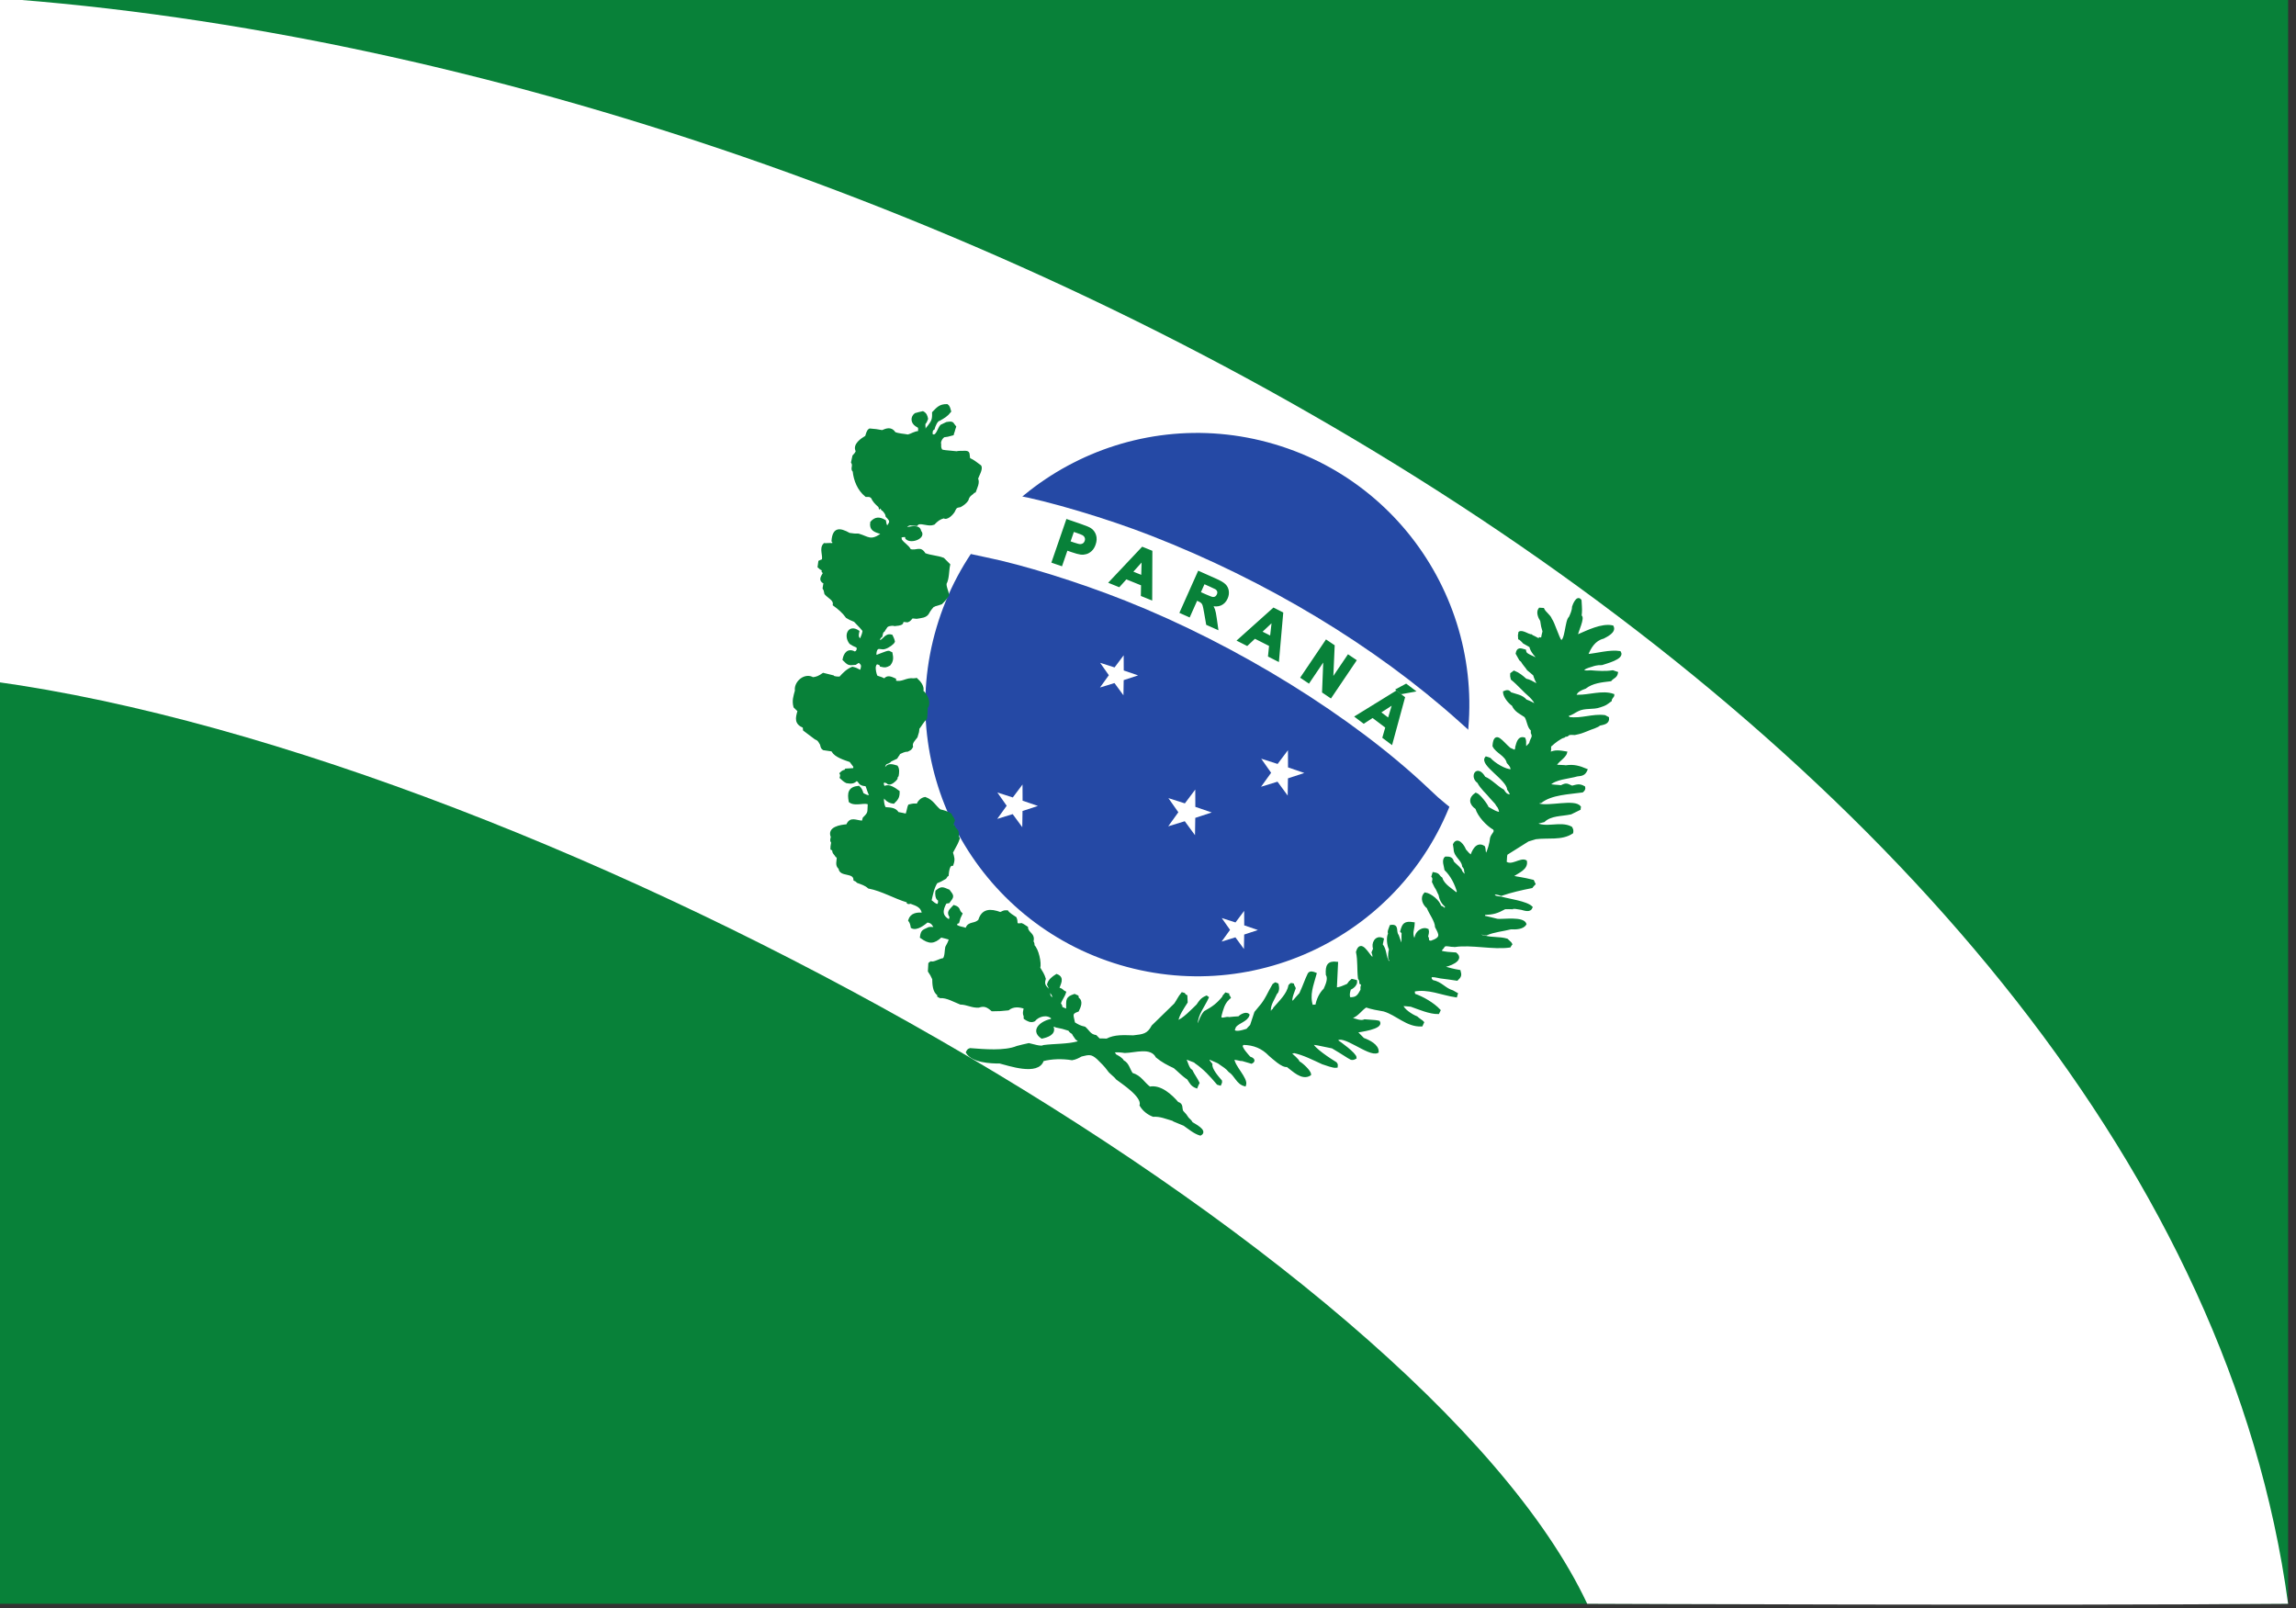 <?xml version="1.0" encoding="UTF-8" standalone="no"?>
<!-- Created with Inkscape (http://www.inkscape.org/) -->

<svg
   xmlns:dc="http://purl.org/dc/elements/1.1/"
   xmlns:cc="http://creativecommons.org/ns#"
   xmlns:rdf="http://www.w3.org/1999/02/22-rdf-syntax-ns#"
   xmlns:svg="http://www.w3.org/2000/svg"
   xmlns="http://www.w3.org/2000/svg"
   xmlns:xlink="http://www.w3.org/1999/xlink"
   xmlns:sodipodi="http://sodipodi.sourceforge.net/DTD/sodipodi-0.dtd"
   xmlns:inkscape="http://www.inkscape.org/namespaces/inkscape"
   width="529.878mm"
   height="371.12mm"
   viewBox="0 0 529.878 371.12"
   version="1.1"
   id="svg8"
   inkscape:version="0.92.4 (5da689c313, 2019-01-14)"
   sodipodi:docname="Bandeira_estadual_do_Paraná_1905.svg">
  <rect x="0" y="0" width="529.878" height="371.12" fill="#333333" stroke="none"/>
  <defs
     id="defs2">
    <g
       transform="scale(125)"
       id="star">
      <g
         id="cone">
        <polygon
           style="fill:#c6c6c6"
           transform="rotate(18,3.157,-0.5)"
           points="0,0 0,1 0.5,1 "
           id="triangle" />
        <use
           height="100%"
           width="100%"
           y="0"
           x="0"
           id="use5129"
           transform="scale(-1,1)"
           xlink:href="#triangle" />
      </g>
      <use
         height="100%"
         width="100%"
         y="0"
         x="0"
         id="use5132"
         transform="rotate(72)"
         xlink:href="#cone" />
      <use
         height="100%"
         width="100%"
         y="0"
         x="0"
         id="use5134"
         transform="rotate(-72)"
         xlink:href="#cone" />
      <use
         height="100%"
         width="100%"
         y="0"
         x="0"
         id="use5136"
         transform="rotate(144)"
         xlink:href="#cone" />
      <use
         height="100%"
         width="100%"
         y="0"
         x="0"
         id="use5138"
         transform="rotate(-144)"
         xlink:href="#cone" />
    </g>
    <g
       transform="scale(125)"
       id="star-2">
      <g
         id="cone-3">
        <polygon
           style="fill:#ffffff"
           transform="rotate(18,3.157,-0.5)"
           points="0,0 0,1 0.5,1 "
           id="triangle-6" />
        <use
           height="100%"
           width="100%"
           y="0"
           x="0"
           id="use5190"
           transform="scale(-1,1)"
           xlink:href="#triangle-6" />
      </g>
      <use
         height="100%"
         width="100%"
         y="0"
         x="0"
         id="use5193"
         transform="rotate(72)"
         xlink:href="#cone-3" />
      <use
         height="100%"
         width="100%"
         y="0"
         x="0"
         id="use5195"
         transform="rotate(-72)"
         xlink:href="#cone-3" />
      <use
         height="100%"
         width="100%"
         y="0"
         x="0"
         id="use5197"
         transform="rotate(144)"
         xlink:href="#cone-3" />
      <use
         height="100%"
         width="100%"
         y="0"
         x="0"
         id="use5199"
         transform="rotate(-144)"
         xlink:href="#cone-3" />
    </g>
    <g
       id="star-23"
       transform="scale(125)">
      <g
         id="cone-1">
        <polygon
           id="triangle-0"
           points="0,0 0,1 0.5,1 "
           transform="rotate(18,3.157,-0.5)"
           style="fill:#c6c6c6" />
        <use
           xlink:href="#triangle-0"
           transform="scale(-1,1)"
           id="use5129-8"
           x="0"
           y="0"
           width="100%"
           height="100%" />
      </g>
      <use
         xlink:href="#cone-1"
         transform="rotate(72)"
         id="use5132-6"
         x="0"
         y="0"
         width="100%"
         height="100%" />
      <use
         xlink:href="#cone-1"
         transform="rotate(-72)"
         id="use5134-0"
         x="0"
         y="0"
         width="100%"
         height="100%" />
      <use
         xlink:href="#cone-1"
         transform="rotate(144)"
         id="use5136-6"
         x="0"
         y="0"
         width="100%"
         height="100%" />
      <use
         xlink:href="#cone-1"
         transform="rotate(-144)"
         id="use5138-1"
         x="0"
         y="0"
         width="100%"
         height="100%" />
    </g>
    <g
       id="star-2-4"
       transform="scale(125)">
      <g
         id="cone-3-1">
        <polygon
           id="triangle-6-6"
           points="0,0 0,1 0.5,1 "
           transform="rotate(18,3.157,-0.5)"
           style="fill:#ffffff" />
        <use
           xlink:href="#triangle-6-6"
           transform="scale(-1,1)"
           id="use5190-3"
           x="0"
           y="0"
           width="100%"
           height="100%" />
      </g>
      <use
         xlink:href="#cone-3-1"
         transform="rotate(72)"
         id="use5193-3"
         x="0"
         y="0"
         width="100%"
         height="100%" />
      <use
         xlink:href="#cone-3-1"
         transform="rotate(-72)"
         id="use5195-8"
         x="0"
         y="0"
         width="100%"
         height="100%" />
      <use
         xlink:href="#cone-3-1"
         transform="rotate(144)"
         id="use5197-5"
         x="0"
         y="0"
         width="100%"
         height="100%" />
      <use
         xlink:href="#cone-3-1"
         transform="rotate(-144)"
         id="use5199-2"
         x="0"
         y="0"
         width="100%"
         height="100%" />
    </g>
  </defs>
  <sodipodi:namedview
     id="base"
     pagecolor="#ffffff"
     bordercolor="#666666"
     borderopacity="1.0"
     inkscape:pageopacity="0.0"
     inkscape:pageshadow="2"
     inkscape:zoom="0.125"
     inkscape:cx="996.25112"
     inkscape:cy="706.0061"
     inkscape:document-units="mm"
     inkscape:current-layer="g6676"
     showgrid="false"
     inkscape:window-width="1280"
     inkscape:window-height="658"
     inkscape:window-x="-8"
     inkscape:window-y="-8"
     inkscape:window-maximized="1"
     inkscape:lockguides="true"
     fit-margin-top="0"
     fit-margin-left="0"
     fit-margin-right="0"
     fit-margin-bottom="0" />
  <g
     inkscape:label="Camada 1"
     inkscape:groupmode="layer"
     id="layer1"
     transform="translate(-1571.674,-818.068)">
    <g
       id="g4601"
       transform="matrix(0.169,-0.109,0.104,0.161,923.528,1225.502)"
       style="fill:#007b16;fill-opacity:1" />
    <g
       id="g6380"
       transform="matrix(0.251,0,0,0.251,-32.739,1044.762)"
       inkscape:export-xdpi="192"
       inkscape:export-ydpi="192" />
    <g
       style="fill:#007b16;fill-opacity:1"
       transform="matrix(0.169,-0.109,0.104,0.161,1323.285,454.389)"
       id="g1045" />
    <g
       inkscape:export-ydpi="192"
       inkscape:export-xdpi="192"
       transform="matrix(0.251,0,0,0.251,367.017,273.65)"
       id="g1067" />
    <g
       style="fill:#007b16;fill-opacity:1"
       transform="matrix(0.169,-0.109,0.104,0.161,1546.159,1246.456)"
       id="g1665" />
    <g
       inkscape:export-ydpi="192"
       inkscape:export-xdpi="192"
       transform="matrix(0.251,0,0,0.251,589.892,1065.716)"
       id="g1677" />
    <g
       id="g6676"
       transform="matrix(1.001,0,0,1.001,-216.268,57.515)"
       inkscape:export-xdpi="143.964"
       inkscape:export-ydpi="143.964">
      <g
         style="fill:#007b16;fill-opacity:1"
         transform="matrix(0.151,0.051,-0.048,0.143,2061.589,542.498)"
         id="g2912" />
      <g
         id="g996"
         transform="matrix(1.064,0,0,1.064,-236.659,195.936)"
         inkscape:export-filename="C:\Users\João\Desktop\João\Brasil\Paraná\Bandeira\Wikipédia\PNG\Bandeira estadual do Paraná 1905.png"
         inkscape:export-xdpi="143.80669"
         inkscape:export-ydpi="143.80669">
        <rect
           y="529.482"
           x="1899.801"
           height="347.996"
           width="497.137"
           id="rect9847"
           style="opacity:1;fill:#088139;fill-opacity:1;stroke:none;stroke-width:0.281;stroke-linecap:butt;stroke-linejoin:round;stroke-miterlimit:4;stroke-dasharray:none;stroke-dashoffset:0;stroke-opacity:1;paint-order:normal" />
        <path
           style="opacity:1;fill:#ffffff;fill-opacity:1;stroke:none;stroke-width:1.198;stroke-linecap:butt;stroke-linejoin:round;stroke-miterlimit:4;stroke-dasharray:none;stroke-dashoffset:0;stroke-opacity:1;paint-order:normal"
           d="m 1899.801,529.482 c 208.958,14.528 472.057,162.382 497.137,347.996 -50.275,0.433 -151.873,-3e-5 -151.873,-3e-5 -35.928,-76.399 -223.689,-183.122 -345.264,-199.86 0,0 0,-148.137 0,-148.137 z"
           id="path9841"
           inkscape:connector-curvature="0"
           sodipodi:nodetypes="ccccc" />
        <g
           transform="matrix(0.994,0.317,-0.317,0.994,235.517,-680.847)"
           id="g975">
          <g
             id="g951"
             transform="matrix(0.947,-0.344,0.344,0.947,-125.807,779.074)">
            <g
               id="g2916"
               transform="matrix(0.209,0.071,-0.071,0.209,1985.405,454.062)">
              <ellipse
                 inkscape:export-ydpi="192"
                 inkscape:export-xdpi="192"
                 style="opacity:1;vector-effect:none;fill:#2549a5;fill-opacity:1;stroke:none;stroke-width:0.653;stroke-linecap:butt;stroke-linejoin:miter;stroke-miterlimit:4;stroke-dasharray:none;stroke-dashoffset:0;stroke-opacity:1"
                 id="ellipse2914"
                 cx="1083.798"
                 cy="734.967"
                 rx="253.993"
                 ry="253.653" />
            </g>
            <path
               style="opacity:1;vector-effect:none;fill:#ffffff;fill-opacity:1;stroke:#ffffff;stroke-width:1.252;stroke-linecap:butt;stroke-linejoin:miter;stroke-miterlimit:4;stroke-dasharray:none;stroke-dashoffset:0;stroke-opacity:1"
               d="m 2207.068,703.291 c -15.1,-15.471 -38.335,-31.167 -61.051,-41.239 -9.536,-4.229 -20.896,-8.27 -28.409,-10.107 -2.161,-0.528 -3.958,-1.02 -3.994,-1.092 -0.108,-0.219 -7.413,0.36 -7.413,0.36 l 8.44,-12.051 c 0,0 6.597,0.776 6.735,0.822 0.184,0.062 1.205,0.304 2.267,0.542 7.03,1.576 18.775,5.595 27.609,9.448 23.456,10.23 45.16,24.518 61.794,40.681 l 2.762,2.684 4.197,5.977 -6.67,9.823 c 0,0 -3.349,-3.014 -3.484,-3.072 -0.068,-0.032 -1.321,-1.279 -2.783,-2.776 z"
               id="path2918"
               inkscape:connector-curvature="0"
               sodipodi:nodetypes="cssscccsssccccc" />
            <path
               inkscape:connector-curvature="0"
               d="m 2201.063,683.182 1.823,-0.885 1.5,1.23 -2.477,0.349 z m -19.58,-3.32 5.34,-7.271 1.43,1.05 -0.589,7.042 3.567,-4.854 1.365,1.002 -5.341,7.27 -1.474,-1.083 0.55,-6.894 -3.482,4.74 z m 17.902,14.276 -1.536,-1.257 0.69,-2.085 -2.791,-2.286 -1.875,1.115 -1.495,-1.225 8.438,-4.75 1.491,1.221 z m -0.334,-4.887 1.16,-3.378 -3.065,1.818 z m -22.367,-13.128 -1.734,-0.966 0.31,-2.174 -3.152,-1.757 -1.648,1.43 -1.688,-0.942 7.463,-6.169 1.684,0.938 z m -1.194,-4.751 0.543,-3.53 -2.694,2.332 z m -18.367,-5.913 3.998,-8.087 3.439,1.7 c 0.866,0.427 1.457,0.812 1.777,1.15 0.319,0.338 0.506,0.751 0.56,1.239 0.05,0.489 -0.042,0.97 -0.279,1.448 -0.299,0.607 -0.727,1.022 -1.278,1.242 -0.55,0.217 -1.209,0.203 -1.969,-0.046 0.252,0.381 0.432,0.75 0.54,1.112 0.107,0.36 0.201,0.95 0.28,1.771 l 0.209,2.067 -1.953,-0.965 -0.312,-2.343 c -0.108,-0.838 -0.2,-1.374 -0.273,-1.615 -0.074,-0.24 -0.183,-0.432 -0.325,-0.579 -0.144,-0.147 -0.402,-0.312 -0.78,-0.496 l -0.329,-0.165 -1.668,3.378 z m 3.942,-3.858 1.207,0.595 c 0.784,0.387 1.291,0.597 1.518,0.628 0.227,0.03 0.437,-0.01 0.628,-0.116 0.189,-0.108 0.345,-0.282 0.465,-0.525 0.135,-0.273 0.169,-0.528 0.107,-0.767 -0.063,-0.239 -0.216,-0.446 -0.459,-0.622 -0.123,-0.082 -0.516,-0.288 -1.18,-0.615 l -1.274,-0.629 z m -10.007,0.836 -1.808,-0.817 0.126,-2.192 -3.289,-1.485 -1.521,1.563 -1.762,-0.795 6.915,-6.775 1.758,0.792 z m -1.589,-4.633 0.243,-3.563 -2.489,2.55 z m -18.313,-3.768 3.278,-8.405 2.722,1.062 c 1.032,0.401 1.689,0.708 1.969,0.915 0.432,0.313 0.731,0.744 0.891,1.293 0.16,0.55 0.111,1.16 -0.15,1.827 -0.201,0.517 -0.464,0.914 -0.789,1.191 -0.326,0.279 -0.67,0.464 -1.038,0.552 -0.366,0.088 -0.711,0.106 -1.035,0.054 -0.435,-0.078 -1.039,-0.265 -1.81,-0.566 l -1.105,-0.431 -1.236,3.17 z m 4.42,-6.32 -0.93,2.383 0.929,0.361 c 0.67,0.262 1.135,0.393 1.394,0.393 0.259,3.6e-4 0.489,-0.069 0.692,-0.206 0.2,-0.138 0.35,-0.33 0.447,-0.579 0.118,-0.304 0.127,-0.593 0.024,-0.862 -0.101,-0.267 -0.281,-0.481 -0.536,-0.637 -0.188,-0.119 -0.589,-0.295 -1.201,-0.533 z"
               id="path2920"
               style="fill:#088139;fill-opacity:1;fill-rule:evenodd;stroke:#088139;stroke-width:0.499;stroke-miterlimit:4;stroke-dasharray:none;stroke-opacity:1" />
            <g
               style="opacity:1"
               transform="matrix(0.791,0.267,-0.267,0.791,1451.229,-391.019)"
               id="g2121">
              <path
                 id="path1239-6"
                 d="m 1135.991,895.863 c -1.7,0.479 -2.024,1.428 -2.71,2.702 0.54,1.636 0.451,2.078 -0.18,3.726 -0.268,0.375 -0.238,0.648 -0.128,1.081 -0.209,-0.024 -0.379,-0.057 -0.541,-0.057 -0.212,-0.515 -0.388,-1.037 -0.554,-1.527 0.251,-0.441 0.273,-0.833 0.307,-1.332 -0.315,-0.598 -0.642,-1.088 -1.409,-1.235 -0.571,0.301 -1.094,0.627 -1.618,0.953 -0.686,0.958 -0.294,2.172 0.978,2.559 0.481,0.14 0.703,0.056 0.946,0.529 l 0.23,0.897 c -1.087,0.344 -1.538,1.11 -2.42,1.62 -1.107,0.103 -2.279,0.431 -3.36,0.318 -1.146,-1.035 -2.105,-0.362 -3.048,0.438 -1.006,0.085 -2.021,0.241 -3.066,0.476 -0.421,0.395 -0.307,1.363 -0.345,1.902 -0.843,0.897 -2.49,2.834 -1.188,4.054 0,0.538 -0.23,0.968 -0.459,1.434 0.038,0.502 0.076,1.004 0.115,1.543 0.804,0.681 0.192,1.65 0.996,1.973 0.843,2.081 2.374,4.054 4.596,4.987 0.766,-0.215 0.958,-0.359 1.647,0.036 0.463,0.65 1.282,1.078 2.117,1.48 0.037,0.051 0.086,0.097 0.162,0.131 0.01,0.005 0.01,0.01 0.014,0.015 0,-0.002 0.01,-9.8e-4 0.016,-0.003 0.113,0.05 0.231,0.091 0.354,0.124 0.162,0.079 0.323,0.158 0.477,0.239 0.013,0.028 0.023,0.056 0.042,0.084 l 0.08,-0.019 c 0.656,0.356 1.209,0.757 1.448,1.321 1.456,0.825 1.455,1.04 0.88,2.583 -0.613,-0.287 -0.727,-0.682 -1.033,-1.292 -1.494,-0.395 -2.452,-0.072 -3.064,1.256 0.23,1.758 1.302,1.794 3.14,1.829 0,0.143 -10e-5,0.287 0.038,0.431 -2.068,2.475 -2.912,1.579 -5.401,1.579 -0.958,0.287 -0.958,0.287 -2.222,0.467 -2.796,-0.645 -4.06,-0.18 -3.447,2.762 0.306,0.179 0.422,0.431 0.307,0.79 -1.34,0.323 -1.57,0.538 -2.03,0.609 -0.689,1.291 0.766,2.619 0.766,3.875 -0.268,0.179 -0.497,0.359 -0.727,0.574 0.038,0.395 0.115,0.825 0.191,1.256 0.574,0.287 0.575,0.287 1.226,0.394 0,0.108 -2e-4,0.252 0.038,0.395 0.153,0.072 0.306,0.18 0.459,0.287 -0.23,1.112 -0.728,2.08 0.805,2.296 0.038,0.431 0.075,0.897 0.153,1.363 0.383,0.359 0.383,0.359 0.804,1.148 1.073,0.682 2.604,0.753 2.758,2.045 1.417,0.503 2.719,1.076 3.907,2.009 0.804,0.215 0.805,0.216 2.146,0.359 0.728,0.467 1.571,0.825 2.796,1.686 0.154,0.789 0.038,1.47 -0.038,2.259 -0.153,0.036 -0.307,0.073 -0.46,0.144 -0.689,-0.538 -0.69,-0.934 -0.766,-1.794 -2.643,-0.825 -2.872,1.937 -1.034,3.265 0.881,0.251 0.881,0.251 1.839,0.359 0.575,0.359 0.498,1.435 -0.192,1.65 -1.724,-0.395 -2.222,0.897 -2.069,2.368 1.456,0.789 1.456,0.825 3.026,0.18 0.192,-0.251 0.383,-0.467 0.575,-0.682 0.536,0 0.536,2.7e-4 0.651,0.144 0.804,0.359 0.652,1.184 0.652,2.01 -1.417,-0.287 -1.417,-0.288 -2.26,-0.252 -1.073,0.861 -1.647,1.937 -2.222,3.157 -0.383,0.179 -1.532,0.467 -1.8,0.216 -0.843,0.036 -1.647,0.072 -2.452,0.108 -0.728,0.897 -1.264,1.435 -2.375,1.829 -0.076,-0.071 -0.115,-0.107 -0.153,-0.143 -2.145,-0.179 -3.562,2.475 -2.758,4.125 0.038,1.543 -0.038,2.547 0.766,3.911 0.421,0.215 0.843,0.43 1.264,0.681 0,1.937 0.076,3.193 2.337,3.444 0.076,0.215 0.154,0.43 0.268,0.681 1.073,0.395 2.145,0.789 3.256,1.22 0.804,0.107 0.919,0.215 1.57,0.825 0.46,0.323 0.383,0.933 1.111,1.148 0.766,-0.107 1.532,-0.215 2.298,-0.322 0,0.072 -10e-5,0.143 0.038,0.215 1.034,0.969 3.371,1.004 4.864,1.076 0.421,0.323 0.881,0.646 1.341,1.005 0.076,0.431 0.075,0.431 0.267,0.646 -0.689,0.251 -1.378,0.502 -2.068,0.753 -0.038,0.108 -0.076,0.216 -0.115,0.359 -0.46,0.143 -0.613,0.466 -0.843,0.861 0.268,0.251 0.307,0.61 0.307,0.969 0.575,0.287 1.034,0.538 1.685,0.645 1.034,-0.143 1.647,-0.251 2.146,-1.22 0.498,0.072 0.613,0.108 0.996,0.467 0.498,0.359 1.072,0.251 1.685,0.108 0.689,0.645 0.996,1.579 1.762,2.117 -0.307,0.753 -1.494,0.394 -2.069,0.251 -0.306,-0.538 -0.766,-1.112 -1.34,-1.363 -2.222,0.897 -1.992,2.188 -1.073,4.018 1.57,0.61 3.639,-1.256 4.673,-0.789 0.421,2.045 0.843,2.009 -0.192,3.803 0,0.287 -10e-5,0.61 0.038,0.933 -1.762,0.466 -3.256,-0.251 -3.486,1.938 -1.609,0.61 -4.367,1.937 -2.796,3.766 0.038,0.538 -0.038,0.968 0.459,1.255 0.115,0.646 0.037,0.825 0.268,1.579 0.153,0.036 0.345,0.072 0.537,0.144 0,0.645 0.727,0.861 1.149,1.256 0.076,-0.035 0.192,-0.072 0.306,-0.072 0.421,0.933 0.116,2.332 1.264,2.691 0.651,1.902 3.639,-0.359 4.367,1.722 0.383,0.036 0.383,0.036 0.881,0.287 1.111,0.072 1.992,0.072 2.988,0.538 3.409,-0.323 6.818,0.61 10.227,0.61 0.038,0.072 0.076,0.179 0.115,0.286 0.154,0.036 0.154,0.036 0.651,-0.215 1.8,0.108 2.988,0.18 3.754,1.83 -1.456,0.251 -2.834,0.861 -2.834,2.475 0.498,0.359 0.804,0.861 1.072,1.435 1.341,0.287 2.643,-1.65 3.218,-2.475 1.341,-0.108 1.417,0.215 2.413,1.04 -0.192,0.179 -1.034,0.287 -1.494,0.502 -1.111,1.041 -1.532,0.969 -1.263,2.655 2.337,0.825 3.37,0.538 4.634,-1.579 0.766,-0.035 1.534,-0.071 2.299,-0.071 0.192,0.717 -0.115,1.578 -0.23,2.295 0.076,0.933 0.536,2.081 0.23,3.014 -0.958,0.359 -1.954,1.686 -2.835,1.686 -0.115,0.107 -0.192,0.215 -0.268,0.359 0.115,0.574 0.268,1.184 0.421,1.794 0.804,0.681 0.805,0.681 1.571,1.542 0.345,1.113 0.958,3.05 2.26,3.337 0.038,0.107 0.076,0.215 0.115,0.358 0.153,0.035 0.307,0.072 0.46,0.107 1.647,-0.574 3.562,-0.035 5.286,0.108 1.57,-0.431 2.988,0.035 4.52,-0.538 1.226,-0.861 2.106,-0.682 3.447,-0.072 1.877,-0.574 1.878,-0.574 3.716,-1.327 0.881,-1.256 2.374,-1.614 3.906,-1.506 0.076,0.717 -10e-5,1.435 0.536,1.937 0.038,0.179 0.075,0.358 0.153,0.538 0.804,0.251 1.686,0.467 2.336,-0.143 0.613,-1.507 2.643,-2.691 4.175,-1.83 v 0.538 c -2.068,0.969 -4.289,3.803 -1.149,4.807 1.187,-0.646 2.872,-1.794 1.762,-3.193 -0.268,-0.143 -0.269,-0.143 -0.345,-0.431 0.498,0.035 0.996,-0.107 1.225,0 1.571,-0.143 1.571,-0.144 3.371,-0.108 0.192,0.359 0.727,0.466 1.11,0.574 0.153,0.251 0.154,0.251 1.15,1.04 0.383,0.179 0.88,0.215 0.88,0.682 -0.115,0.035 -0.191,0.072 -0.268,0.143 -2.26,1.399 -5.324,2.153 -7.853,3.265 -0.421,0.61 -2.872,0.502 -3.638,0.574 -0.881,0.466 -1.723,0.969 -2.566,1.472 -2.643,2.117 -7.661,3.085 -10.994,3.803 -0.421,0.287 -0.421,0.467 -0.498,0.933 1.877,1.758 6.167,0.753 8.427,0.072 2.145,-0.108 9.997,0.323 9.997,-3.516 1.992,-1.22 4.558,-2.009 6.895,-2.296 0.766,-0.359 1.34,-0.932 1.915,-1.506 1.724,-1.004 2.299,-1.328 4.137,-0.467 1.149,0.61 2.375,1.256 3.37,2.045 0.536,0.502 1.838,0.861 2.566,1.434 1.417,0.574 7.508,2.296 7.508,4.664 0.996,0.933 2.298,1.471 3.677,1.579 1.685,-0.61 3.218,-0.359 4.904,-0.395 0.115,0.035 0.23,0.071 0.383,0.107 0.881,0.072 1.761,0.18 2.681,0.287 1.417,0.466 2.988,1.184 4.482,1.184 1.34,-1.256 -2.146,-1.865 -2.835,-2.081 -0.421,-0.395 -0.421,-0.395 -1.264,-0.826 -0.766,-0.645 -0.767,-0.645 -1.801,-1.255 -0.651,-0.753 -0.382,-1.686 -1.685,-1.686 -1.992,-1.292 -5.247,-2.942 -7.661,-1.65 -1.877,-0.682 -2.911,-2.045 -5.171,-2.045 -0.842,-0.574 -1.762,-2.332 -2.95,-2.332 -0.46,-0.574 -1.531,-0.79 -2.259,-0.933 -0.306,-0.251 -0.613,-0.502 -0.881,-0.753 0.919,-0.43 1.838,-0.61 2.873,-0.753 2.336,-0.718 5.784,-3.265 7.929,-1.076 1.609,0.682 3.141,1.004 4.903,1.256 1.34,0.574 2.604,1.363 4.022,1.758 0.919,0.753 1.302,1.328 2.567,1.435 0.038,-0.395 0.076,-0.754 0.153,-1.113 -0.69,-0.789 -1.8,-1.615 -2.49,-2.404 -0.843,-0.143 -1.723,-1.685 -2.26,-2.296 -0.268,-0.107 -0.268,-0.108 -0.345,-0.359 2.873,0.215 2.873,0.216 3.026,0.359 2.528,0.825 4.557,2.081 6.741,3.516 h 0.575 c 0.038,-0.323 0.115,-0.538 -0.038,-0.825 -1.111,-0.717 -3.256,-2.08 -3.447,-3.3 -0.268,-0.179 -0.536,-0.359 -0.766,-0.538 -0.23,-0.215 -0.345,-0.431 -0.345,-0.789 2.719,0.323 2.719,0.323 3.141,0.502 0.996,0.323 1.954,0.574 2.757,1.148 1.801,0.538 2.682,2.332 4.635,2.26 0.115,-1.686 -4.06,-3.587 -4.635,-5.489 0.076,-0.036 0.193,-0.072 0.307,-0.072 0.498,-0.072 0.995,-0.107 1.531,-0.143 0.153,-0.036 0.307,-0.072 0.498,-0.108 h 2.298 c 0.766,-0.718 -0.076,-1.004 -0.805,-1.004 -0.689,-0.431 -2.796,-1.65 -2.796,-2.475 0.192,-0.107 0.191,-0.108 0.306,-0.395 2.605,-0.717 4.865,-0.466 7.125,0.826 0.843,0.359 3.869,1.937 4.865,1.327 1.723,0.61 4.442,2.224 5.974,0.502 -0.192,-0.753 -2.719,-2.009 -3.562,-2.116 -0.154,-0.502 -2.145,-1.255 -2.681,-1.578 0.268,-0.287 0.804,-0.395 0.92,-0.574 2.566,-0.179 4.98,0.323 7.546,0.681 0.92,0 2.758,0.215 3.524,-0.143 -0.076,-0.395 -0.038,-0.503 -0.421,-0.754 -1.379,-0.359 -6.588,-1.901 -6.971,-3.013 1.034,-0.215 1.034,-0.215 5.094,-0.538 3.677,0.933 4.137,1.183 5.247,1.398 0.498,-0.072 0.575,-0.179 0.919,-0.502 -0.23,-0.897 -4.941,-2.547 -5.707,-2.763 0.651,-2.511 8.81,1.435 10.534,-0.179 -0.383,-1.543 -2.759,-1.938 -4.291,-2.045 -0.766,-0.431 -1.532,-0.861 -2.26,-1.255 0.919,-0.431 6.052,-2.691 4.788,-3.875 -0.689,0.035 -0.689,0.035 -3.447,0.646 -0.766,0.717 -2.375,0.502 -3.371,0.502 0.038,-0.143 0.076,-0.287 0.115,-0.431 1.226,-0.897 1.57,-2.475 2.566,-3.552 1.494,0.072 3.026,-0.107 4.52,-0.286 3.37,0 6.588,2.117 9.959,0.933 0.038,-0.287 0.076,-0.539 0.115,-0.789 -0.192,-0.143 -1.226,-0.395 -1.839,-0.717 -1.264,-0.108 -3.907,-0.862 -4.367,-1.974 0.728,-0.179 1.455,-0.323 2.222,-0.466 2.068,0.107 4.979,0.467 6.933,-0.143 0.038,-0.251 0.076,-0.467 0.115,-0.682 -1.877,-1.112 -4.864,-1.865 -7.086,-1.937 -0.153,-0.323 -0.307,-0.646 -0.422,-0.969 3.294,-1.758 6.933,-1.112 10.457,-1.614 v -0.61 c -0.383,-0.107 -0.766,-0.179 -1.111,-0.251 -2.107,0 -3.256,-1.256 -5.516,-1.04 -0.421,-0.251 -0.612,-0.251 -0.727,-0.789 -0.038,-0.072 -0.076,-0.108 -0.115,-0.144 0.345,-0.503 1.877,-0.502 2.489,-0.574 1.341,-0.215 2.682,-0.431 4.061,-0.61 0.575,-0.969 0.536,-1.291 0,-2.152 -1.417,0.179 -2.796,0.215 -4.214,0.215 -0.038,-0.072 -0.076,-0.143 -0.115,-0.215 1.226,-0.466 4.634,-2.941 2.221,-3.874 -1.264,0.287 -2.567,0.609 -3.831,0.609 0.076,-0.646 0.076,-0.645 0.383,-1.255 0.076,-0.897 1.073,-0.826 1.877,-0.969 0.268,-0.072 0.536,-0.143 0.804,-0.179 3.792,-1.758 9.243,-1.973 13.035,-3.695 0.038,-0.215 0.114,-0.43 0.191,-0.61 -0.192,-0.215 -0.192,-0.215 -1.302,-0.754 -1.953,0 -3.6,0.825 -5.516,0.825 -0.536,0.143 -1.609,0.072 -1.877,-0.431 0.689,-0.108 1.417,-0.215 2.145,-0.286 1.57,-1.327 3.601,-2.081 5.401,-3.157 1.111,-0.251 2.872,-0.826 3.102,-1.973 -1.034,-1.327 -5.247,0.645 -6.856,1.004 -1.149,0.036 -2.298,0.108 -3.447,0.18 -0.038,-0.107 -0.076,-0.215 -0.115,-0.287 v -0.467 c 2.106,-0.717 2.911,-1.22 4.481,-2.798 0.575,-0.179 1.149,-0.359 1.723,-0.502 v -0.108 c 0.728,-0.215 0.728,-0.215 2.222,-0.394 0.919,-0.036 2.222,0.072 2.299,-1.004 -1.532,-0.861 -5.976,-0.144 -7.853,-0.144 -0.536,0.072 -1.226,0.287 -1.723,0.072 -0.115,-0.072 -0.23,-0.143 -0.307,-0.215 0,-0.789 1.341,-0.61 1.839,-0.61 2.145,-1.507 4.329,-2.726 6.665,-3.946 0.115,-0.323 0.268,-0.61 0.421,-0.897 -0.191,-0.215 -0.383,-0.43 -0.536,-0.61 -2.605,0.108 -3.754,0.359 -4.903,0.431 -0.192,0.107 -0.383,0.215 -0.536,0.322 -0.115,-0.143 -0.192,-0.251 -0.268,-0.358 0.23,-0.143 0.46,-0.287 0.689,-0.431 0.881,-1.076 2.796,-2.511 1.954,-4.125 -1.417,-0.323 -2.95,2.476 -4.75,1.651 -0.038,-0.717 -0.424,-1.48 -0.309,-2.09 0,0 2.271,-2.539 4.148,-4.691 0.536,-0.359 1.073,-0.718 1.647,-1.076 2.719,-1.22 6.282,-1.471 8.235,-3.839 -0.076,-0.538 -0.191,-0.718 -0.574,-1.077 -2.95,-0.61 -5.861,2.261 -8.848,1.471 0.613,-0.395 1.264,-0.789 1.915,-1.148 1.226,-2.081 3.754,-2.583 5.86,-3.731 0.574,-0.538 1.149,-1.076 1.762,-1.614 -0.038,-0.179 -0.077,-0.324 -0.077,-0.467 -1.647,-1.291 -7.239,2.296 -9.843,2.296 -0.192,-0.107 -0.383,-0.179 -0.536,-0.25 0.191,-0.251 0.191,-0.252 0.804,-0.574 1.915,-2.691 6.09,-4.018 9.079,-5.382 0.229,-0.359 0.382,-0.681 0.153,-1.076 -1.302,-0.323 -1.762,0.108 -2.873,0.754 -1.417,-0.143 -1.455,-0.431 -2.604,0.645 -0.804,0.108 -2.222,0.538 -3.026,0.503 0.842,-2.009 4.252,-3.122 6.013,-4.27 1.149,-0.466 1.647,-0.717 1.801,-1.901 -1.839,-0.215 -3.256,-0.215 -5.057,0.61 -0.23,0 -2.397,0.571 -2.588,0.607 0,-1.148 1.708,-2.76 1.631,-3.908 -1.657,0.207 -2.706,0.333 -3.771,1.33 0.091,0.076 0.141,0.194 -0.128,0.122 -0.04,-0.099 -0.039,-0.148 -0.018,-0.167 -0.137,-1.174 0.054,-0.457 -0.379,-1.845 0.024,-0.058 0.04,-0.121 0.053,-0.185 0.137,0.039 0.21,0.045 0.193,9.8e-4 0.392,-0.729 1.715,-2.553 2.436,-2.894 0.143,-0.258 0.142,-0.257 0.701,-0.546 0.233,-0.634 1.107,-0.7 1.677,-0.866 1.314,-0.715 1.314,-0.715 2.601,-1.716 0.506,-0.408 1.012,-0.816 1.563,-1.186 0.777,-0.634 0.777,-0.633 1.034,-1.023 0.913,-0.521 2.044,-0.975 1.558,-2.132 -0.299,-0.06 -0.598,-0.12 -0.855,-0.183 -2.969,0.468 -5.29,2.492 -8.306,2.923 -0.174,-0.069 -0.306,-0.142 -0.438,-0.214 -0.06,-0.202 -0.076,-0.364 -0.091,-0.528 0.767,-0.304 1.349,-1.195 1.968,-1.735 1.419,-1.381 3.598,-1.429 5.043,-2.523 1.219,-0.832 1.2,-0.907 2.094,-2.084 -0.179,-0.562 0.36,-1.151 0.247,-1.471 -2.778,-0.163 -5.714,1.989 -8.287,2.675 -0.283,0.104 -0.566,0.207 -0.808,0.307 -0.017,-0.163 0.011,-0.33 0.036,-0.496 0.325,-0.107 -0.337,-0.698 1.898,-2.304 1.335,-1.827 3.388,-2.639 5.48,-3.535 0.414,-0.936 1.095,-1.086 0.995,-2.148 -0.378,-0.013 -0.714,-0.029 -1.05,-0.045 -1.643,0.781 -3.407,1.159 -5.212,1.541 -0.646,0.253 -1.092,0.41 -1.798,0.463 0.143,-0.258 -0.954,-0.365 1.696,-2.002 0.154,-0.135 1.121,-0.789 2.187,-1.033 0.743,-0.549 4.798,-2.884 3.436,-4.016 -2.441,0.305 -5.308,2.17 -7.612,3.042 0.178,-2.111 0.731,-4.25 2.675,-5.382 0.691,-0.668 2.426,-2.238 1.412,-3.231 v 0 c -2.701,0.202 -5.548,2.907 -7.53,4.536 -0.128,-0.032 -0.257,-0.063 -0.34,-0.057 -0.182,-0.603 0.516,-4.795 -0.44,-4.723 -0.256,-1.38 -0.255,-1.379 -1.101,-3.702 -0.999,-0.83 -1.241,1.492 -1.233,2.025 0.24,0.764 0.101,1.967 -0.033,2.758 -0.754,0.879 0.888,6.193 -0.575,6.22 -0.896,-0.632 -2.97,-3.858 -3.822,-4.453 -0.625,-0.858 -1.861,-1.095 -2.564,-1.906 -0.287,0.062 -0.574,0.124 -0.819,0.184 -0.373,0.933 0.482,2.021 1.209,2.625 0.629,1.351 0.629,1.351 1.315,2.41 0.013,0.575 0.069,1.188 0.127,1.801 -0.12,0.05 -0.2,0.097 -0.279,0.144 l -0.541,0.04 c 0.212,0.025 0.469,0.089 0.726,0.152 l 0.027,0.286 c -0.59,-0.038 -1.584,-0.375 -2.726,-0.496 -0.055,0.027 -0.073,0.018 -0.074,-9.8e-4 -0.815,0.024 -2.414,-0.497 -2.891,0.058 0.065,0.694 0.064,0.694 0.338,1.373 0.125,-0.009 1.01,0.406 1.369,0.667 0.431,0.132 1.382,0.289 1.859,0.459 0.429,0.996 2.045,1.976 2.971,2.483 -0.733,0.219 -1.77,-0.115 -2.529,-0.182 -0.813,-0.186 -1.145,-0.161 -1.509,-0.915 -1.213,0.008 -1.802,-0.03 -1.683,1.236 0.412,0.381 0.829,0.802 1.245,1.223 0.132,0.074 0.306,0.142 0.48,0.211 0.693,0.688 1.346,0.969 2.031,1.576 0.609,0.243 1.222,0.525 1.834,0.809 0.488,0.745 0.966,1.367 1.647,1.933 -0.317,0.188 -0.318,0.188 -0.692,0.216 -0.941,-0.217 -1.67,-0.41 -2.627,-0.339 -1.138,-0.532 -2.099,-0.954 -3.323,-1.068 -0.189,0.22 -0.336,0.437 -0.483,0.653 0.137,0.565 0.137,0.565 0.486,1.156 2.004,0.837 3.66,1.989 5.582,2.833 0.93,0.548 1.414,0.799 2.043,1.698 l -0.374,0.028 c -0.85,-0.142 -1.073,-0.29 -2.464,-0.391 -1.294,-0.85 -2.646,-0.543 -4.161,-0.635 -0.635,-0.528 -1.029,-0.252 -1.535,0.156 0.345,1.002 1.871,2.082 2.948,2.413 1.078,1.276 2.324,1.336 3.76,1.813 0.925,0.703 1.422,2.404 2.507,2.765 0.038,0.215 0.115,0.43 0.192,0.681 0.881,0.968 0.27,1.278 0.346,2.569 0,0.431 -0.671,1.14 -0.632,1.607 0.306,0.287 -0.46,-0.072 0,0 -0.766,-0.538 -0.489,-1.486 -1.14,-2.24 -1.455,0 -1.255,1.543 -1.255,2.619 0.115,0.107 0.115,0.108 0,1.004 h -0.153 c -0.459,-0.071 -0.919,-0.143 -1.341,-0.179 -2.298,-1.004 -4.75,-3.3 -3.983,0.395 1.111,1.291 3.524,1.22 4.52,2.942 0.804,0.502 1.225,0.717 1.494,1.65 -1.647,0.502 -4.635,-0.359 -6.052,-1.22 -0.307,-0.035 -0.612,-0.035 -0.919,-0.035 -0.881,1.973 6.627,3.587 7.431,5.919 0.23,0.179 1.532,1.148 0.766,1.435 -0.881,0.107 -1.302,-0.216 -1.915,-0.754 -1.8,-0.395 -3.486,-1.542 -5.324,-1.757 -2.643,-2.475 -3.294,0.789 -1.111,1.47 1.149,1.22 2.757,1.866 4.137,2.834 1.57,0.933 1.571,0.933 1.877,1.256 0.689,0.395 1.149,1.075 1.379,1.757 -1.111,0.287 -2.298,-0.178 -3.409,-0.394 -0.498,-0.717 -2.95,-2.475 -3.754,-2.475 -1.188,1.435 -0.689,2.762 1.149,3.336 1.034,1.615 3.715,3.229 5.63,3.659 0.766,0.717 -0.053,1.251 -0.053,2.399 0.268,1.435 0.236,2.946 0.044,4.38 0.046,0.904 -0.939,0.03 0,0 -0.843,-0.466 -0.69,-1.112 -1.187,-1.758 -1.992,-0.61 -2.298,1.83 -2.298,3.121 -0.958,-0.395 -0.958,-0.395 -1.992,-1.076 -0.536,-0.789 -2.605,-2.475 -2.911,-0.574 0.153,0.323 0.307,0.646 0.46,1.005 0.537,1.758 2.567,1.901 3.217,3.48 0.384,0.287 0.729,0.538 0.805,1.004 0.345,0.574 0.344,0.574 0.497,1.22 -0.115,-0.071 -0.23,-0.107 -0.307,-0.143 -0.498,-0.107 -1.187,-0.538 -1.379,-0.968 -0.842,-0.61 -1.762,-0.898 -2.413,-1.328 -0.459,-0.861 -1.034,-0.824 -1.953,-0.538 -0.574,0.789 0.497,2.081 0.804,2.798 1.877,1.005 3.332,2.583 4.481,4.341 -0.038,0.215 -0.076,0.467 -0.115,0.718 -1.494,-0.682 -3.792,-1.148 -4.788,-2.655 -1.111,-0.395 -0.689,-0.825 -2.183,-0.646 v 0.79 c 0.421,0.251 0.458,0.716 0.497,1.219 0.268,0.287 0.537,0.611 0.843,0.934 0.881,0.717 1.149,1.255 1.57,1.614 0.498,1.005 1.187,1.83 2.337,2.296 0.115,0.323 0.115,0.323 0.076,1.184 -0.421,-0.503 -0.766,-0.574 -1.493,-0.646 -0.613,-1.148 -3.065,-2.188 -4.405,-2.009 -0.69,1.291 0.421,2.618 1.608,3.084 0.996,1.292 2.835,2.548 3.332,4.018 1.417,1.471 2.326,2.189 -0.202,3.946 -1.303,0.179 -0.613,-0.609 -1.341,-0.932 -0.038,-0.574 0,-1.22 -0.306,-1.686 -1.187,-0.215 -2.26,1.076 -2.26,2.117 0,0.574 0.038,1.04 -0.23,1.543 -0.115,0 -0.115,0 -0.306,-0.646 -0.958,-1.255 -0.602,-2.045 -0.985,-3.588 -2.183,0.287 -2.348,0.897 -2.309,2.727 0.115,0.072 0.268,0.143 0.421,0.215 0.192,0.968 0.881,2.475 0.689,3.48 -0.115,-0.072 -0.23,-0.144 -0.344,-0.18 -0.038,-0.179 -0.076,-0.323 -0.076,-0.466 -0.46,-0.61 -0.881,-1.22 -1.302,-1.794 -1.072,-0.789 -0.536,-2.547 -2.26,-1.758 0,0.431 -0.268,1.651 0.192,1.866 -0.307,0.969 0.536,2.906 1.264,3.659 0.076,0.897 0.154,1.434 0.499,2.295 0.076,0.036 0.191,0.072 0.306,0.144 0.045,0.272 0.116,0.526 0.181,0.784 -0.171,0.121 -0.333,0.255 -0.488,0.399 0.023,-0.142 0,-0.231 -0.037,-0.43 -1.226,-0.897 -1.456,-2.798 -2.834,-3.659 -0.038,-0.467 -0.076,-0.933 -0.115,-1.399 -1.838,-0.287 -2.145,1.83 -1.302,2.834 -0.038,0.323 -0.076,0.646 -0.115,1.004 0.345,0.466 0.537,0.753 0.537,1.327 -0.106,0.033 -0.213,0.067 -0.289,0.1 h -0.034 c -1.308,-0.626 -3.929,-3.603 -3.929,-0.458 1.073,2.009 1.417,4.054 2.298,6.099 0.345,0.251 0.537,0.609 0.651,1.004 0.138,0.032 0.305,0.093 0.477,0.157 0.018,0.037 0.038,0.075 0.059,0.111 0,0.702 0.01,0.727 0.229,1.347 -0.345,1.543 -0.498,2.403 -2.375,2.833 -0.536,-0.789 -0.536,-1.363 -0.536,-2.332 0.613,-0.43 1.264,-1.471 0.919,-2.224 -0.345,0 -0.689,2e-4 -0.996,0.036 -0.383,0.574 -0.383,0.574 -0.651,1.399 -0.651,0.538 -1.8,1.614 -2.642,1.722 -0.498,-2.045 -0.996,-4.09 -1.494,-6.135 -2.107,0.359 -2.26,1.363 -1.532,3.408 0.919,0.861 0.651,2.547 0.498,3.695 -0.74,1.276 -1,2.981 -0.796,4.501 -0.381,0.033 -0.742,0.177 -1.068,0.409 -1.722,-2.564 -1.355,-5.003 -1.431,-7.959 -0.613,-0.072 -1.34,-0.107 -1.531,0.502 -0.307,1.901 -0.231,2.511 -0.614,5.274 -0.401,0.784 -0.766,1.601 -1.129,2.419 -0.116,0.028 -0.23,0.06 -0.343,0.094 -0.049,0 -0.095,0 -0.136,0 -0.076,-0.215 -0.154,-0.395 -0.231,-0.574 -0.153,-1.004 0,-1.865 0.039,-2.834 -0.192,-0.287 -0.498,-0.431 -0.651,-0.754 -0.153,0 -0.306,3e-4 -0.421,0.036 -0.115,0.143 -0.192,0.287 -0.269,0.466 0.23,2.188 -1.149,4.448 -2.03,6.421 -0.038,0.215 -0.075,0.466 -0.114,0.717 -0.076,-0.035 -0.115,-0.072 -0.153,-0.072 -0.038,0.144 -0.076,0.287 -0.076,0.431 h -0.268 c 0,0.251 10e-5,0.252 -0.115,0.252 -0.115,-0.179 -0.192,-0.359 -0.268,-0.538 -0.422,-1.543 0.115,-2.798 0.306,-4.377 0.038,-0.179 0.115,-0.323 0.191,-0.466 0.076,-0.574 -0.037,-1.04 -0.306,-1.543 -0.076,-0.107 -0.116,-0.215 -0.154,-0.287 -0.192,-0.035 -0.344,-0.072 -0.497,-0.072 -0.153,0.143 -0.269,0.287 -0.384,0.466 -0.536,2.081 -0.69,4.198 -1.647,6.171 -0.23,0.538 -0.46,1.076 -0.69,1.614 -0.038,1.112 -0.075,2.26 -0.114,3.408 -0.23,0.43 -0.46,0.861 -0.652,1.292 -0.651,0.395 -2.528,1.83 -3.217,1.04 0,-0.359 0.038,-0.718 0.075,-1.04 0.575,-1.327 2.375,-2.188 2.375,-3.623 -0.728,-0.431 -1.8,0.717 -2.03,1.255 -0.804,0.287 -1.571,0.575 -2.337,0.898 -0.345,0 -0.344,0 -1.378,0.538 -0.027,0.01 -0.053,0.021 -0.076,0.029 -0.201,0 -0.397,0.029 -0.588,0.085 -0.019,0 -0.041,0 -0.063,-0.01 -0.038,-0.287 -0.076,-0.538 -0.115,-0.789 -0.038,-1.471 -0.114,-3.049 0.652,-4.341 0.076,-0.179 0.152,-0.323 0.268,-0.466 -0.23,-0.287 -0.23,-0.287 -0.537,-0.394 -0.038,-0.108 -0.075,-0.179 -0.075,-0.251 h -0.536 c -0.345,0.717 -0.345,0.717 -0.345,1.04 -0.881,2.045 -1.686,3.121 -3.333,4.771 -0.498,1.04 -0.536,2.224 -0.613,3.372 0,0.129 0,0.239 0.016,0.338 -0.169,0.015 -0.335,0.034 -0.498,0.059 -0.02,-0.138 -0.037,-0.271 -0.054,-0.397 -0.651,-2.224 0.461,-4.772 0.767,-6.996 -0.115,-0.036 -0.23,-0.072 -0.306,-0.108 -0.996,0.825 -1.149,1.435 -1.532,2.618 -0.689,1.184 -2.451,4.7 -3.754,5.31 -0.191,-1.829 0.421,-3.515 0.919,-5.274 -0.192,-0.502 -0.344,-0.969 -0.497,-1.435 -0.383,-0.072 -0.383,-0.072 -0.651,-0.323 h -0.46 c -0.498,1.184 -0.536,1.938 -0.919,3.05 -1.264,2.224 -2.528,4.484 -3.791,6.744 -0.498,2.404 -1.571,2.834 -3.869,3.803 -2.222,0.61 -4.443,1.04 -6.052,2.618 -0.613,0.143 -1.226,0.323 -1.839,0.502 -0.345,-0.215 -0.689,-0.395 -1.034,-0.574 -1.532,0.179 -2.068,-0.681 -3.217,-1.219 -1.187,0.072 -1.762,-0.036 -2.873,-0.359 -0.881,-1.722 -1.609,-2.117 0.038,-3.265 0.153,-0.897 0.422,-2.547 -0.842,-2.834 -0.076,-0.179 -0.154,-0.323 -0.23,-0.467 -0.268,-0.035 -0.536,-0.071 -0.766,-0.107 -1.685,1.184 -1.379,1.542 -0.804,3.551 0.076,0 0.153,0.035 0.268,0.072 v 0.503 c -0.613,-0.072 -1.187,-0.143 -1.761,-0.215 -0.075,-0.502 -0.307,-0.574 -0.652,-0.897 0,-1.04 0.46,-1.973 0.46,-3.014 -0.881,-0.143 -0.727,-0.503 -1.877,-0.395 -0.038,-1.256 0.612,-2.942 -1.264,-3.085 -0.728,0.825 -1.341,1.615 -1.341,2.763 0.69,0.753 0.69,0.753 0.92,1.22 0.613,1.005 1.226,0.61 1.226,2.116 -1.111,-0.61 -1.226,-0.718 -1.532,-1.938 -1.34,-0.681 -1.877,-0.968 -1.877,-2.475 -0.536,-0.861 -1.303,-1.507 -2.069,-2.188 0,-1.291 -1.686,-4.305 -2.873,-4.843 -0.153,-0.359 -0.191,-0.718 -0.574,-0.897 0,-2.045 -1.763,-1.542 -2.26,-2.977 -0.804,-0.215 -0.881,-0.323 -1.494,-0.395 -0.536,0.251 -0.535,0.251 -1.187,0.323 -0.345,-0.933 -0.345,-0.933 -0.69,-1.399 -0.613,-0.18 -1.992,-0.574 -2.413,-0.969 -0.881,0.179 -0.88,0.467 -1.493,0.897 -2.643,-0.179 -4.444,0.43 -4.444,3.12 -0.684,1.495 -2.424,1.154 -2.451,2.866 0,0.127 0.031,0.54 0,0.148 -1.034,-0.072 -1.954,0.251 -2.873,-0.18 0.038,-0.394 10e-5,-0.717 0.383,-0.897 -0.038,-1.112 -0.038,-1.112 0.153,-2.224 -1.111,-0.502 -0.651,-1.255 -2.222,-1.255 -0.575,1.184 -1.187,1.829 -0.038,2.691 0,0.358 0.038,0.717 0.076,1.076 -2.528,-0.395 -2.797,-1.973 -2.298,-4.09 0.229,-0.107 0.459,-0.215 0.689,-0.323 0.651,-1.686 0.651,-1.649 -0.766,-2.69 -1.685,-0.179 -1.916,-0.323 -2.835,1.004 0.038,0.467 0.498,1.901 1.226,1.794 0.728,2.08 -0.689,1.471 -2.068,0.861 -0.076,-1.722 -0.269,-3.122 0.152,-4.772 0.843,-0.682 0.843,-0.682 1.8,-1.686 0.192,-0.646 0.192,-0.646 0.345,-0.789 -0.115,-0.61 -0.574,-2.619 0.383,-2.834 0.076,-1.363 -0.23,-1.722 -0.958,-2.834 0.574,-2.619 0.575,-2.619 0.651,-3.803 -0.843,-0.789 -0.192,-1.579 -1.61,-2.081 -0.23,-0.323 -0.305,-0.502 -0.765,-0.61 -0.115,-0.574 -0.116,-0.574 -0.039,-1.256 -0.306,-0.502 -0.843,-0.681 -1.187,-1.184 -0.996,-0.251 -1.762,-0.251 -2.796,-0.18 -1.647,-0.682 -2.337,-1.758 -4.328,-1.902 -0.843,0.395 -1.263,1.291 -1.34,2.117 -0.919,0.179 -1.11,0.287 -1.915,0.753 -0.076,0.502 0.038,0.681 0.038,2.403 -0.766,0.036 -1.494,0.108 -2.221,0.18 -1.034,-0.969 -2.221,-0.467 -3.409,-0.252 -0.575,-0.538 -0.805,-1.112 -1.073,-1.794 -0.038,-0.251 -0.075,-0.502 -0.114,-0.753 0.23,-0.035 0.459,-0.072 0.689,-0.072 v 0.251 c 0.651,0.395 1.379,0.538 2.145,0.395 0.651,-1.148 0.804,-1.687 0.421,-2.906 -1.034,-0.394 -2.835,-1.004 -3.524,-0.108 -0.153,-0.036 -0.306,-0.072 -0.421,-0.072 -0.153,-0.251 -0.307,-0.502 -0.46,-0.718 0.076,-0.215 0.154,-0.43 0.23,-0.61 0.996,0.036 0.996,0.035 1.111,0.179 0.69,0.215 1.493,-1.148 1.647,-1.614 -0.076,-0.431 -0.076,-0.466 0.076,-0.789 -0.076,-0.681 -0.23,-1.614 -0.804,-2.081 -0.996,0 -2.069,-0.073 -2.413,0.968 -0.076,0.107 -0.153,0.252 -0.23,0.395 -0.115,0.107 -0.23,0.215 -0.306,0.358 -0.038,-0.646 -0.231,-1.255 0.152,-1.794 0.191,-0.179 0.383,-0.323 0.575,-0.466 0.038,-0.072 0.076,-0.144 0.153,-0.18 0.115,-0.287 0.116,-0.287 1.341,-1.363 0.076,-0.323 0.191,-0.646 0.306,-0.968 -0.038,-0.107 -0.038,-0.18 -0.038,-0.251 0.613,-0.503 1.073,-1.04 1.839,-1.256 0.498,-0.467 0.69,-0.538 0.805,-1.219 -0.537,-0.897 0.076,-1.794 0.383,-2.655 0.038,-1.292 0.037,-1.292 -0.154,-2.117 0.421,-1.041 0.537,-1.901 1.111,-2.906 -0.115,-0.933 -0.383,-1.794 -0.575,-2.619 0.575,-1.327 -0.958,-3.086 -2.183,-3.552 0,-1.184 -1.226,-2.009 -2.222,-2.475 -0.076,0.036 -0.153,0.072 -0.229,0.144 -0.154,0.036 -0.268,0.072 -0.384,0.143 -1.8,0.251 -2.375,1.794 -4.29,1.794 -0.076,-0.18 -0.115,-0.359 -0.153,-0.502 -1.034,-0.143 -2.03,-0.323 -2.413,0.789 -0.766,-0.143 -0.766,-0.143 -2.145,-0.179 -0.498,-0.538 -0.996,-1.507 -1.149,-2.224 0.076,-0.61 -0.153,-0.825 0.575,-1.076 0.306,0.072 0.727,0.036 0.88,0.359 1.111,-0.072 1.188,-0.143 1.916,-0.825 0.46,-1.112 0.191,-1.83 -0.345,-2.834 -0.23,-0.036 -0.46,-0.072 -0.69,-0.108 -0.421,0.072 -2.856,2.123 -2.856,2.016 -0.418,-0.987 -0.409,-1.836 -0.016,-2.187 0.347,-0.31 1.023,-0.156 1.572,-0.481 0.855,-0.506 1.727,-1.723 1.759,-2.147 -0.23,-0.466 -0.536,-0.789 -0.919,-1.22 -1.647,0 -1.379,1.829 -2.643,2.296 -0.192,-0.61 -0.154,-1.004 0.229,-1.542 -0.038,-0.467 -0.191,-1.041 0.192,-1.4 0.076,-0.323 0.154,-0.609 0.268,-0.896 0.076,-0.718 0.957,-1.077 1.647,-1.256 h 0.268 c 0.498,-0.215 1.38,-0.502 1.609,-0.933 0,-0.215 -10e-5,-0.43 0.038,-0.645 0.383,-0.072 0.766,-0.144 1.149,-0.215 0.421,-0.251 0.613,-0.826 0.805,-1.256 0.345,-0.071 0.728,-0.143 1.111,-0.215 0.996,-0.502 2.145,-0.826 2.374,-1.938 0.038,-0.395 0.575,-1.973 0.842,-2.08 0,-0.108 0.422,-0.252 1.609,-1.112 0.46,-0.789 0.766,-1.506 1.034,-2.368 -0.459,-1.005 -1.11,-1.471 -1.417,-2.547 0.307,-1.507 -0.345,-3.157 -0.46,-4.736 -0.613,-0.323 -1.187,-0.645 -1.762,-0.968 -1.57,-0.144 -3.14,0.323 -4.749,0.179 -1.609,-1.507 -1.916,0.071 -3.755,0.071 -0.802,-0.894 -1.908,-0.968 -2.903,-1.787 -0.081,-0.22 -0.174,-0.426 -0.274,-0.618 0,-0.056 0,-0.115 0,-0.177 0.192,-0.143 0.421,-0.252 0.651,-0.359 0.345,-0.143 0.345,-0.143 0.69,-0.072 0.038,0.108 0.115,0.251 0.192,0.395 1.455,0.825 4.443,-1.579 2.719,-2.547 -0.536,-1.327 -2.298,-0.286 -3.217,0.144 -0.153,0.251 -0.153,0.25 -0.69,0.609 0.153,-0.933 0.46,-1.722 1.609,-1.937 v 0.072 c 0.345,-0.071 0.69,-0.143 1.034,-0.215 0.076,-0.143 0.153,-0.287 0.23,-0.43 1.111,-0.682 2.643,-0.179 3.754,-1.04 0.498,-0.969 0.957,-1.651 1.953,-2.26 0.843,0.395 1.724,-1.363 1.877,-1.902 0.23,-1.22 0.153,-1.363 1.225,-1.865 0.575,-0.61 0.958,-1.076 1.226,-1.865 0,-1.041 0.229,-1.291 0.804,-2.081 v -0.179 c 0.115,-0.108 0.23,-0.215 0.384,-0.322 0.038,-0.897 0.382,-2.44 -0.384,-3.157 0,-0.753 0.536,-2.619 -0.076,-3.193 -1.054,-0.375 -2.006,-0.81 -3.148,-0.946 -0.826,-1.596 -0.147,-1.824 -2.787,-0.945 -0.222,0.084 -0.405,0.159 -0.579,0.268 -2.96,0.584 -3.123,0.613 -3.682,0.616 l -0.091,-0.002 c -0.532,-0.511 -0.583,-0.711 -0.753,-1.374 -0.4,-0.614 -0.131,-1.621 0.286,-2.204 0.839,-0.36 0.839,-0.36 1.994,-1.071 -0.021,-0.241 0,-0.491 0.022,-0.707 -0.025,-0.416 -0.013,-0.84 0.01,-1.231 -0.204,-0.166 -0.4,-0.298 -0.595,-0.431 -0.413,-0.506 -1.103,-0.038 -1.614,0.18 -0.362,0.325 -0.725,0.65 -1.087,0.976 -0.413,0.758 -0.205,2.678 -1.163,2.889 -0.162,2.6e-4 -0.324,9.9e-4 -0.447,-0.007 -0.294,-0.357 -0.502,-1.329 -0.054,-1.638 -0.01,-0.665 0.107,-2.271 0.762,-2.556 0.895,-0.934 1.504,-1.559 1.939,-2.708 -0.319,-0.456 -0.511,-1.045 -1.124,-1.226 z m 154.383,13.924 c 0.023,-8e-4 0.052,0.003 0.074,9.8e-4 0.043,-0.182 -0.078,-0.051 -0.074,-9.8e-4 z m 12.527,26.527 c 0.01,0.07 0.01,0.082 0.018,0.167 0.042,-0.043 0.085,-0.082 0.128,-0.122 -0.052,-0.043 -0.117,-0.072 -0.146,-0.045 z m -56.507,85.783 v 0 c 0.01,0.016 0.015,0.033 0.022,0.051 -0.02,-0.015 -0.04,-0.029 -0.061,-0.043 0.013,0 0.025,0 0.038,-0.01 z m 21.404,1.164 c 0.017,0.01 0.033,0.015 0.049,0.024 -0.018,0 -0.035,0 -0.053,0 0,-0.01 0,-0.012 0,-0.019 z m -18.227,9.521 v 0 c 0,0 0,0 0,0 0,0 0,0 -0.01,0 0,0 0,0 0,0 z"
                 style="fill:#088139;fill-opacity:1;fill-rule:evenodd;stroke:#088139;stroke-width:0.6;stroke-miterlimit:4;stroke-dasharray:none;stroke-opacity:1"
                 inkscape:connector-curvature="0" />
            </g>
          </g>
          <path
             sodipodi:type="star"
             style="opacity:1;fill:#ffffff;fill-opacity:1;stroke:none;stroke-width:0.093;stroke-linecap:butt;stroke-linejoin:round;stroke-miterlimit:4;stroke-dasharray:none;stroke-dashoffset:0;stroke-opacity:1;paint-order:normal"
             id="path953"
             sodipodi:sides="5"
             sodipodi:cx="2159.8667"
             sodipodi:cy="706.3797"
             sodipodi:r1="4.9850612"
             sodipodi:r2="1.9482766"
             sodipodi:arg1="0.95378832"
             sodipodi:arg2="1.5821069"
             inkscape:flatsided="false"
             inkscape:rounded="0"
             inkscape:randomized="0"
             d="m 2162.751,710.446 -2.906,-2.118 -2.954,2.051 1.116,-3.419 -2.864,-2.175 3.596,0.005 1.184,-3.396 1.107,3.422 3.595,0.076 -2.912,2.11 z"
             inkscape:transform-center-x="-0.017554309"
             inkscape:transform-center-y="-0.4600222" />
          <path
             inkscape:transform-center-y="-0.40305625"
             inkscape:transform-center-x="-0.015461009"
             d="m 2139.762,687.278 -2.546,-1.855 -2.588,1.797 0.978,-2.995 -2.509,-1.906 3.151,0.004 1.037,-2.975 0.97,2.998 3.15,0.067 -2.551,1.848 z"
             inkscape:randomized="0"
             inkscape:rounded="0"
             inkscape:flatsided="false"
             sodipodi:arg2="1.5821069"
             sodipodi:arg1="0.95378832"
             sodipodi:r2="1.7069598"
             sodipodi:r1="4.3676033"
             sodipodi:cy="683.71545"
             sodipodi:cx="2137.2351"
             sodipodi:sides="5"
             id="path955"
             style="opacity:1;fill:#ffffff;fill-opacity:1;stroke:none;stroke-width:0.081;stroke-linecap:butt;stroke-linejoin:round;stroke-miterlimit:4;stroke-dasharray:none;stroke-dashoffset:0;stroke-opacity:1;paint-order:normal"
             sodipodi:type="star" />
          <path
             sodipodi:type="star"
             style="opacity:1;fill:#ffffff;fill-opacity:1;stroke:none;stroke-width:0.092;stroke-linecap:butt;stroke-linejoin:round;stroke-miterlimit:4;stroke-dasharray:none;stroke-dashoffset:0;stroke-opacity:1;paint-order:normal"
             id="path957"
             sodipodi:sides="5"
             sodipodi:cx="2175.7214"
             sodipodi:cy="692.71252"
             sodipodi:r1="4.9569988"
             sodipodi:r2="1.9373091"
             sodipodi:arg1="0.95378832"
             sodipodi:arg2="1.5821069"
             inkscape:flatsided="false"
             inkscape:rounded="0"
             inkscape:randomized="0"
             d="m 2178.59,696.756 -2.89,-2.106 -2.937,2.04 1.11,-3.399 -2.848,-2.163 3.576,0.005 1.177,-3.377 1.1,3.402 3.575,0.076 -2.896,2.098 z"
             inkscape:transform-center-x="-0.017444213"
             inkscape:transform-center-y="-0.45744996" />
          <path
             inkscape:transform-center-y="-0.43025296"
             inkscape:transform-center-x="-0.016336513"
             d="m 2128.067,719.762 -2.718,-1.981 -2.762,1.919 1.044,-3.197 -2.678,-2.034 3.363,0.005 1.107,-3.176 1.035,3.2 3.362,0.071 -2.724,1.973 z"
             inkscape:randomized="0"
             inkscape:rounded="0"
             inkscape:flatsided="false"
             sodipodi:arg2="1.5821069"
             sodipodi:arg1="0.95378832"
             sodipodi:r2="1.8221345"
             sodipodi:r1="4.6623011"
             sodipodi:cy="715.95941"
             sodipodi:cx="2125.3696"
             sodipodi:sides="5"
             id="path959"
             style="opacity:1;fill:#ffffff;fill-opacity:1;stroke:none;stroke-width:0.087;stroke-linecap:butt;stroke-linejoin:round;stroke-miterlimit:4;stroke-dasharray:none;stroke-dashoffset:0;stroke-opacity:1;paint-order:normal"
             sodipodi:type="star" />
          <path
             sodipodi:type="star"
             style="opacity:1;fill:#ffffff;fill-opacity:1;stroke:none;stroke-width:0.078;stroke-linecap:butt;stroke-linejoin:round;stroke-miterlimit:4;stroke-dasharray:none;stroke-dashoffset:0;stroke-opacity:1;paint-order:normal"
             id="path961"
             sodipodi:sides="5"
             sodipodi:cx="2177.2097"
             sodipodi:cy="726.48236"
             sodipodi:r1="4.1617837"
             sodipodi:r2="1.626521"
             sodipodi:arg1="0.95378832"
             sodipodi:arg2="1.5821069"
             inkscape:flatsided="false"
             inkscape:rounded="0"
             inkscape:randomized="0"
             d="m 2179.618,729.877 -2.426,-1.768 -2.466,1.713 0.932,-2.854 -2.391,-1.816 3.002,0.004 0.988,-2.835 0.924,2.857 3.002,0.064 -2.431,1.761 z"
             inkscape:transform-center-x="-0.014465192"
             inkscape:transform-center-y="-0.38406904" />
        </g>
      </g>
    </g>
  </g>
</svg>
